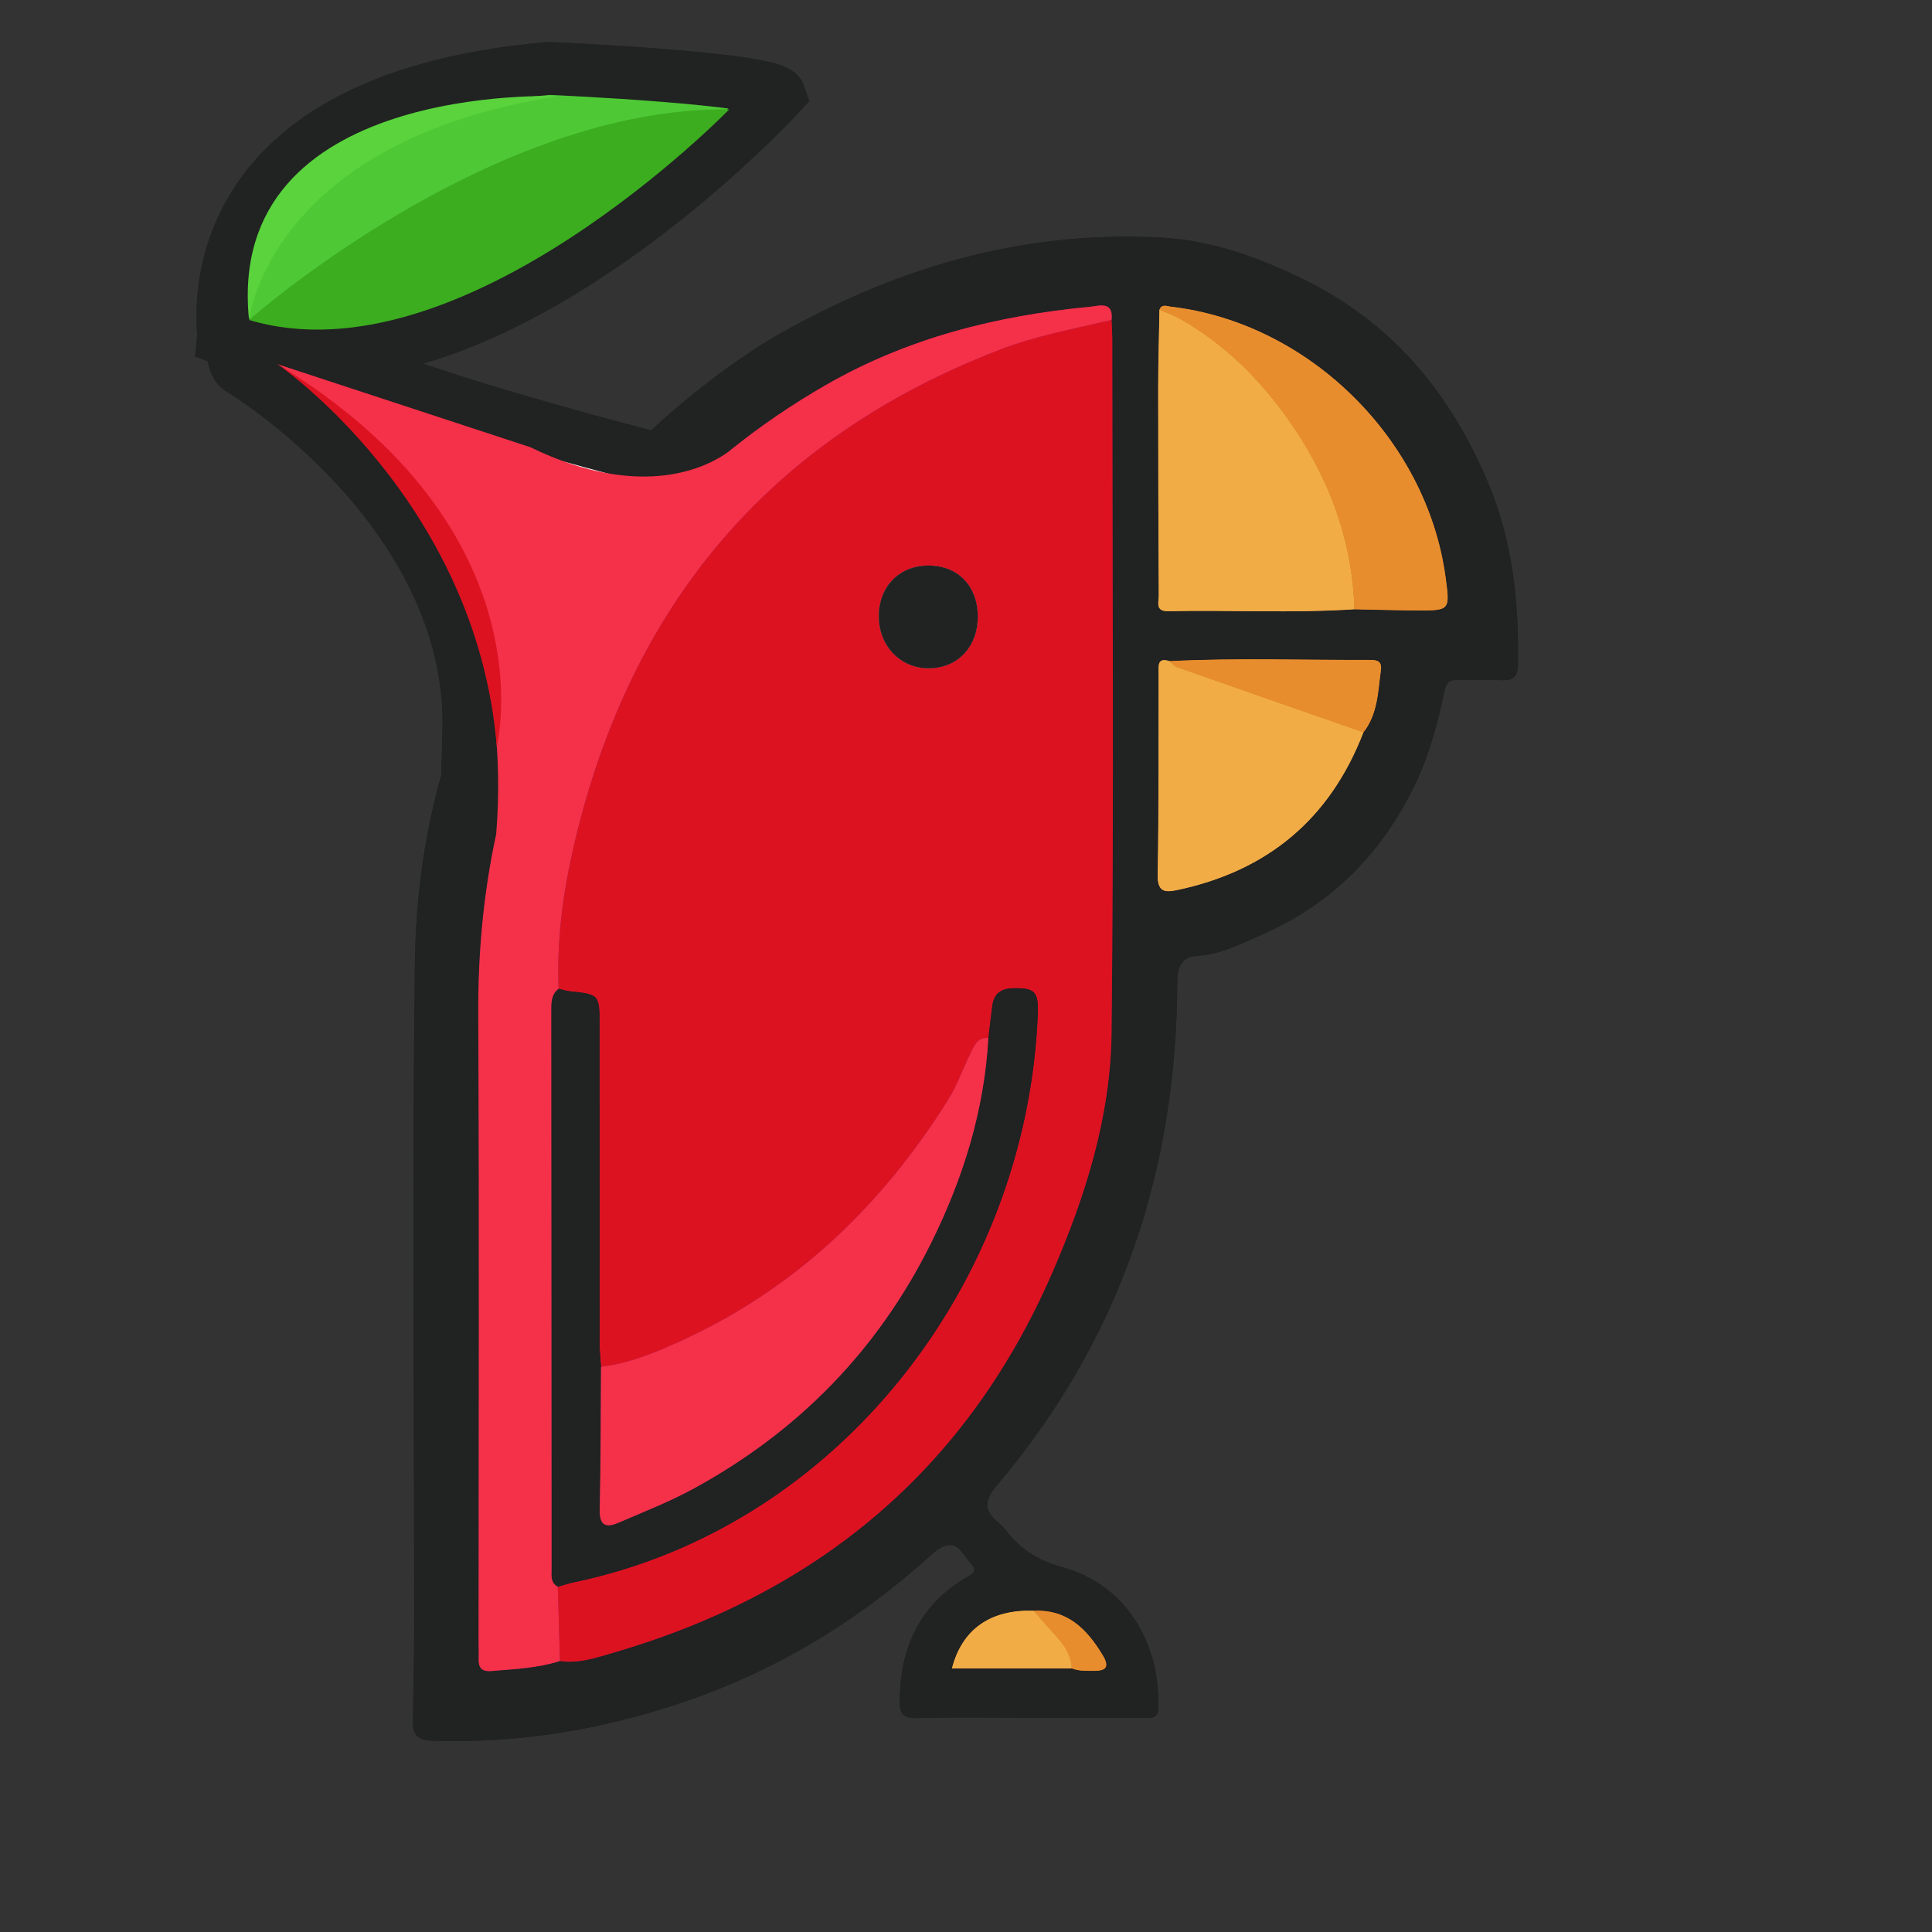 <?xml version="1.0" encoding="utf-8"?>
<!-- Generator: Adobe Illustrator 16.0.0, SVG Export Plug-In . SVG Version: 6.00 Build 0)  -->
<!DOCTYPE svg PUBLIC "-//W3C//DTD SVG 1.1//EN" "http://www.w3.org/Graphics/SVG/1.1/DTD/svg11.dtd">
<svg version="1.1" id="Layer_1" xmlns="http://www.w3.org/2000/svg" xmlns:xlink="http://www.w3.org/1999/xlink" x="0px" y="0px"
	 width="512px" height="512px" viewBox="0 0 512 512" enable-background="new 0 0 512 512" xml:space="preserve">
<rect x="0" y="0" width="512" height="512" fill="#333333" stroke="none"/>
<g>
	<path fill="#212222" d="M172.45,114.147c9.294-8.628,19.234-16.428,29.987-23.172c0.703-0.44,1.393-0.906,2.11-1.321
		c31.892-18.46,65.917-28.701,103.104-26.689c13.318,0.72,25.373,5.039,37.438,10.882c23.855,11.552,39.183,30.257,49.22,53.944
		c6.536,15.422,8.25,31.775,7.963,48.409c-0.055,3.023-1.164,4.184-4.161,4.061c-3.826-0.156-7.67,0.096-11.493-0.084
		c-2.448-0.115-3.361,0.62-3.883,3.166c-1.739,8.472-4.01,16.833-7.78,24.669c-8.701,18.07-22.081,31.629-40.445,39.629
		c-5.44,2.37-10.956,5.316-17.271,5.678c-3.651,0.209-5.243,2.605-5.249,6.509c-0.08,50.267-15.105,95.265-47.835,133.841
		c-3.32,3.916-3.496,6.688,0.465,9.834c1.025,0.817,1.854,1.905,2.693,2.933c3.752,4.576,8.213,7.229,14.242,8.881
		c16.346,4.479,26.011,19.563,25.391,37.326c-0.104,2.946-1.863,2.579-3.674,2.58c-10.164,0.005-20.33,0.002-30.494,0.002
		c-9.998,0-20-0.175-29.991,0.098c-3.484,0.094-4.363-1.403-4.355-4.295c0.038-13.718,4.795-24.988,16.832-32.495
		c1.584-0.988,4.375-1.776,1.963-4.255c-2.076-2.133-3.354-6.509-7.769-4.184c-1.729,0.911-3.169,2.409-4.661,3.73
		c-18.53,16.397-39.394,28.908-62.79,36.951c-21.87,7.519-44.377,11.325-67.604,10.531c-3.819-0.131-5.025-1.768-4.98-5.116
		c0.109-8.155,0.333-16.313,0.337-24.469c0.029-58.985-0.555-117.98,0.196-176.961c0.602-47.271,17.438-88.924,47.803-125.096
		 M284.029,442.141c1.912,0.761,3.916,0.633,5.912,0.646c3.479,0.027,4.02-1.305,2.246-4.229c-4.188-6.9-9.375-12.11-18.225-11.683
		c-11.493-0.438-19.043,4.936-21.69,15.264C262.825,442.141,273.428,442.141,284.029,442.141z M361.324,194.08
		c3.813-4.841,3.845-10.741,4.629-16.438c0.322-2.336-0.854-2.766-2.863-2.757c-17.707,0.074-35.418-0.583-53.12,0.326
		c-3.349-1.063-2.923,1.233-2.927,3.237c-0.034,17.825,0.057,35.652-0.24,53.473c-0.07,4.338,1.779,4.666,5.043,3.982
		C335.87,230.872,352.476,217.064,361.324,194.08z M307.269,82.051c-0.119,6.976-0.341,13.951-0.344,20.927
		c-0.009,18.293,0.061,36.586,0.157,54.878c0.01,1.732-1.011,4.192,2.489,4.119c16.448-0.345,32.909,0.566,49.351-0.51
		c5.479,0.107,10.954,0.278,16.434,0.31c8.951,0.052,8.951,0.015,7.727-8.938c-5.008-36.535-36.322-67.329-72.818-71.569
		C309.233,81.147,307.914,80.473,307.269,82.051z M294.581,84.791c0.551-5.132-3.313-3.718-5.713-3.492
		c-24.714,2.321-48.39,8.285-70.088,20.778c-36.584,21.065-63.025,51.002-78.59,90.344c-9.735,24.607-13.587,50.194-13.446,76.632
		c0.294,55.303,0.089,110.606,0.09,165.909c0,1.499,0.071,3,0.017,4.496c-0.088,2.395,0.628,3.615,3.403,3.384
		c6.112-0.511,12.243-0.765,18.146-2.66c4.884,0.745,9.356-0.795,13.973-2.137c54.138-15.741,93.63-48.363,116.359-100.46
		c8.916-20.435,15.615-41.696,15.85-63.97c0.643-61.106,0.209-122.224,0.189-183.337C294.77,88.449,294.646,86.62,294.581,84.791z"
		/>
	<path fill="#7A0559" d="M294.581,84.791c0.065,1.829,0.188,3.658,0.188,5.487c0.02,61.113,0.453,122.23-0.189,183.337
		c-0.232,22.273-6.934,43.535-15.85,63.97c-22.729,52.097-62.223,84.719-116.359,100.46c-4.616,1.342-9.088,2.882-13.973,2.137
		c-0.195-6.558-0.391-13.113-0.585-19.674c1.434-0.398,2.849-0.888,4.303-1.188c70.158-14.637,120.09-79.384,122.916-150.63
		c0.237-5.992-0.892-6.967-6.755-6.782c-3.229,0.101-4.936,1.616-5.326,4.741c-0.354,2.806-0.684,5.611-1.021,8.416
		c-3.039-0.207-3.807,2.24-4.812,4.262c-1.996,4.013-3.474,8.333-5.837,12.104c-17.625,28.131-40.701,50.305-71.227,64.104
		c-6.646,3.004-13.417,5.82-20.785,6.668c-0.129-1.99-0.37-3.979-0.371-5.971c-0.017-28.164,0.018-56.326-0.003-84.486
		c-0.006-8.241-0.069-8.229-7.949-9.053c-0.983-0.103-1.943-0.436-2.914-0.66c-0.525-12.735,1.12-25.259,3.975-37.62
		c14.667-63.513,51.515-108.027,112.792-131.672C274.471,89.006,284.574,87.14,294.581,84.791z M259.125,163.441
		c0.009-8.155-5.288-13.609-13.179-13.567c-7.594,0.04-12.976,5.502-13.061,13.257c-0.086,7.857,5.547,13.896,13.044,13.98
		C253.649,177.199,259.116,171.537,259.125,163.441z"/>
	<path fill="#F2AC46" d="M358.922,161.465c-16.439,1.076-32.902,0.165-49.351,0.51c-3.5,0.073-2.479-2.387-2.489-4.119
		c-0.099-18.292-0.166-36.585-0.157-54.878c0.003-6.976,0.225-13.951,0.344-20.927c1.956,0.886,3.999,1.62,5.854,2.684
		c11.271,6.469,20.35,15.413,27.845,25.869C351.836,125.768,358.372,142.593,358.922,161.465z"/>
	<path fill="#F2AC46" d="M361.324,194.08c-8.851,22.984-25.454,36.792-49.479,41.823c-3.264,0.684-5.113,0.355-5.043-3.982
		c0.297-17.82,0.206-35.647,0.24-53.473c0.004-2.004-0.422-4.301,2.928-3.237c0.612,0.532,1.141,1.312,1.852,1.562
		C328.31,182.576,344.819,188.323,361.324,194.08z"/>
	<path fill="#E88D2E" d="M358.922,161.465c-0.55-18.872-7.086-35.697-17.956-50.861c-7.495-10.456-16.574-19.4-27.845-25.869
		c-1.854-1.063-3.896-1.798-5.854-2.684c0.646-1.578,1.967-0.903,2.993-0.784c36.496,4.24,67.813,35.034,72.818,71.569
		c1.227,8.953,1.227,8.99-7.729,8.938C369.876,161.743,364.399,161.572,358.922,161.465z"/>
	<path fill="#E88D2E" d="M361.324,194.08c-16.505-5.757-33.017-11.504-49.504-17.308c-0.711-0.25-1.237-1.029-1.852-1.562
		c17.701-0.909,35.412-0.252,53.119-0.326c2.01-0.009,3.188,0.421,2.863,2.757C365.169,183.339,365.14,189.239,361.324,194.08z"/>
	<path fill="#F2AC46" d="M284.029,442.141c-10.604,0-21.204,0-31.754,0c2.647-10.328,10.198-15.699,21.691-15.264
		c1.284,1.48,2.54,2.987,3.857,4.438C280.688,434.472,283.822,437.464,284.029,442.141z"/>
	<path fill="#E88D2E" d="M284.029,442.141c-0.207-4.677-3.342-7.669-6.206-10.824c-1.317-1.45-2.573-2.957-3.857-4.438
		c8.849-0.43,14.033,4.78,18.222,11.683c1.773,2.925,1.234,4.257-2.246,4.229C287.945,442.771,285.941,442.899,284.029,442.141z"/>
	<path fill="#212222" d="M147.813,420.508c-2.02-1.124-1.639-3.067-1.64-4.865c-0.027-49.248-0.044-98.496-0.088-147.746
		c-0.002-2.211-0.035-4.352,1.947-5.867c0.971,0.229,1.93,0.562,2.914,0.662c7.88,0.822,7.943,0.812,7.949,9.053
		c0.021,28.16-0.013,56.322,0.003,84.486c0.001,1.988,0.242,3.979,0.371,5.971c-0.09,12.641-0.051,25.283-0.338,37.922
		c-0.103,4.543,1.98,4.729,5.183,3.336c6.517-2.838,13.188-5.42,19.418-8.805c27.758-15.068,48.95-36.602,63.087-64.973
		c8.592-17.242,14.225-35.283,15.311-54.617c0.34-2.805,0.67-5.61,1.021-8.416c0.393-3.125,2.1-4.643,5.326-4.741
		c5.863-0.185,6.992,0.79,6.755,6.782c-2.826,71.246-52.758,135.993-122.916,150.63C150.662,419.62,149.247,420.107,147.813,420.508
		z"/>
	<path fill="#930C73" d="M261.93,275.064c-1.086,19.332-6.718,37.373-15.311,54.617c-14.137,28.369-35.329,49.9-63.087,64.973
		c-6.23,3.383-12.901,5.965-19.418,8.803c-3.203,1.396-5.286,1.207-5.183-3.336c0.287-12.637,0.248-25.281,0.338-37.922
		c7.369-0.848,14.139-3.664,20.785-6.668c30.526-13.797,53.602-35.971,71.227-64.102c2.363-3.772,3.841-8.095,5.837-12.105
		C258.123,277.305,258.891,274.857,261.93,275.064z"/>
	<path fill="#D6D6D6" d="M259.125,163.441c-0.009,8.096-5.476,13.758-13.195,13.67c-7.498-0.085-13.13-6.123-13.044-13.98
		c0.085-7.755,5.467-13.217,13.061-13.257C253.837,149.832,259.134,155.286,259.125,163.441z"/>
</g>
<path fill="#FFFFFF" stroke="#212222" stroke-width="14" stroke-miterlimit="10" d="M179.728,123.089
	c0,0-99.083-24.36-106.384-37.986c-7.301-13.626-15.081,8.679-9.821,12.58c0,0,62.338,37.176,60.742,96.345L179.728,123.089z"/>
<path fill="#FFFFFF" stroke="#000000" stroke-width="14" stroke-miterlimit="10" d="M202.5,103.5"/>
<path fill="#FFFFFF" stroke="#000000" stroke-width="14" stroke-miterlimit="10" d="M194.5,105.5"/>
<path fill="#4EC935" stroke="#212222" stroke-width="14" stroke-miterlimit="10" d="M206.5,25.101c0,0-80.999,88.284-147.152,64.704
	c0.202-1.616-10.771-63.362,86.201-71.666C145.549,18.139,205,20.702,206.5,25.101z"/>
<path fill="#930C73" d="M288.866,81.299c-24.714,2.321-48.389,8.285-70.088,20.778c-8.667,4.991-16.759,10.486-24.278,16.48v-0.007
	c0,0-0.018,0.018-0.05,0.047c-0.487,0.389-0.977,0.775-1.459,1.168c-4.998,3.633-22.486,13.319-52.49-1.266l-67-22
	c0,0,65,38,57.991,124.605l0.006-0.008c-3.401,15.642-4.842,31.636-4.755,47.956c0.294,55.303,0.089,110.606,0.09,165.909
	c0,1.499,0.072,3,0.017,4.496c-0.088,2.395,0.629,3.615,3.403,3.384c6.112-0.511,12.244-0.764,18.146-2.66
	c-0.195-6.558-0.39-13.113-0.585-19.674c-2.02-1.124-1.639-3.07-1.642-4.867c-0.027-49.246-0.044-98.496-0.088-147.744
	c-0.002-2.211-0.035-4.352,1.947-5.867c-0.525-12.735,1.121-25.259,3.975-37.62c14.667-63.513,51.515-108.027,112.792-131.672
	c9.672-3.731,19.775-5.597,29.782-7.946C295.13,79.659,291.266,81.073,288.866,81.299z"/>
<path fill="#FFFFFF" stroke="#212222" stroke-width="14" stroke-miterlimit="10" d="M206.5,29"/>
<path fill="#FFFFFF" d="M109.422-32"/>
<path fill="#7A0559" d="M73.5,96.5c0,0,52.651,35.923,58.159,101.295C131.659,197.795,146.075,140.5,73.5,96.5z"/>
<path fill="#3BAD1F" d="M66,84.791c0,0,63.917-56.634,127.25-55.8C193.25,28.991,122.572,101.749,66,84.791z"/>
<path fill="#212222" d="M256.274,163.723c0,4.971-4.029,9-9,9l0,0c-4.971,0-9-4.029-9-9l0,0c0-4.971,4.029-9,9-9l0,0
	C252.245,154.723,256.274,158.752,256.274,163.723L256.274,163.723z"/>
<g>
	<path fill="#212222" d="M172.45,114.147c9.294-8.628,19.234-16.428,29.987-23.172c0.703-0.44,1.393-0.906,2.11-1.321
		c31.892-18.46,65.917-28.701,103.104-26.689c13.318,0.72,25.373,5.039,37.438,10.882c23.855,11.552,39.183,30.257,49.22,53.944
		c6.536,15.422,8.25,31.775,7.963,48.409c-0.055,3.023-1.164,4.184-4.161,4.061c-3.826-0.156-7.67,0.096-11.493-0.084
		c-2.448-0.115-3.361,0.62-3.883,3.166c-1.739,8.472-4.01,16.833-7.78,24.669c-8.701,18.07-22.081,31.629-40.445,39.629
		c-5.44,2.37-10.956,5.316-17.271,5.678c-3.651,0.209-5.243,2.605-5.249,6.509c-0.08,50.267-15.105,95.265-47.835,133.841
		c-3.32,3.916-3.496,6.688,0.465,9.834c1.025,0.817,1.854,1.905,2.693,2.933c3.752,4.576,8.213,7.229,14.242,8.881
		c16.346,4.479,26.011,19.563,25.391,37.326c-0.104,2.946-1.863,2.579-3.674,2.58c-10.164,0.005-20.33,0.002-30.494,0.002
		c-9.998,0-20-0.175-29.991,0.098c-3.484,0.094-4.363-1.403-4.355-4.295c0.038-13.718,4.795-24.988,16.832-32.495
		c1.584-0.988,4.375-1.776,1.963-4.255c-2.076-2.133-3.354-6.509-7.769-4.184c-1.729,0.911-3.169,2.409-4.661,3.73
		c-18.53,16.397-39.394,28.908-62.79,36.951c-21.87,7.519-44.377,11.325-67.604,10.531c-3.819-0.131-5.025-1.768-4.98-5.116
		c0.109-8.155,0.333-16.313,0.337-24.469c0.029-58.985-0.555-117.98,0.196-176.961c0.602-47.271,17.438-88.924,47.803-125.096
		 M284.029,442.141c1.912,0.761,3.916,0.633,5.912,0.646c3.479,0.027,4.02-1.305,2.246-4.229c-4.188-6.9-9.375-12.11-18.225-11.683
		c-11.493-0.438-19.043,4.936-21.69,15.264C262.825,442.141,273.428,442.141,284.029,442.141z M361.324,194.08
		c3.813-4.841,3.845-10.741,4.629-16.438c0.322-2.336-0.854-2.766-2.863-2.757c-17.707,0.074-35.418-0.583-53.12,0.326
		c-3.349-1.063-2.923,1.233-2.927,3.237c-0.034,17.825,0.057,35.652-0.24,53.473c-0.07,4.338,1.779,4.666,5.043,3.982
		C335.87,230.872,352.476,217.064,361.324,194.08z M307.269,82.051c-0.119,6.976-0.341,13.951-0.344,20.927
		c-0.009,18.293,0.061,36.586,0.157,54.878c0.01,1.732-1.011,4.192,2.489,4.119c16.448-0.345,32.909,0.566,49.351-0.51
		c5.479,0.107,10.954,0.278,16.434,0.31c8.951,0.052,8.951,0.015,7.727-8.938c-5.008-36.535-36.322-67.329-72.818-71.569
		C309.233,81.147,307.914,80.473,307.269,82.051z M294.581,84.791c0.551-5.132-3.313-3.718-5.713-3.492
		c-24.714,2.321-48.39,8.285-70.088,20.778c-36.584,21.065-63.025,51.002-78.59,90.344c-9.735,24.607-13.587,50.194-13.446,76.632
		c0.294,55.303,0.089,110.606,0.09,165.909c0,1.499,0.071,3,0.017,4.496c-0.088,2.395,0.628,3.615,3.403,3.384
		c6.112-0.511,12.243-0.765,18.146-2.66c4.884,0.745,9.356-0.795,13.973-2.137c54.138-15.741,93.63-48.363,116.359-100.46
		c8.916-20.435,15.615-41.696,15.85-63.97c0.643-61.106,0.209-122.224,0.189-183.337C294.77,88.449,294.646,86.62,294.581,84.791z"
		/>
	<path fill="#DD1221" d="M294.581,84.791c0.065,1.829,0.188,3.658,0.188,5.487c0.02,61.113,0.453,122.23-0.189,183.337
		c-0.232,22.273-6.934,43.535-15.85,63.97c-22.729,52.097-62.223,84.719-116.359,100.46c-4.616,1.342-9.088,2.882-13.973,2.137
		c-0.195-6.558-0.391-13.113-0.585-19.674c1.434-0.398,2.849-0.888,4.303-1.188c70.158-14.637,120.09-79.384,122.916-150.63
		c0.237-5.992-0.892-6.967-6.755-6.782c-3.229,0.101-4.936,1.616-5.326,4.741c-0.354,2.806-0.684,5.611-1.021,8.416
		c-3.039-0.207-3.807,2.24-4.812,4.262c-1.996,4.013-3.474,8.333-5.837,12.104c-17.625,28.131-40.701,50.305-71.227,64.104
		c-6.646,3.004-13.417,5.82-20.785,6.668c-0.129-1.99-0.37-3.979-0.371-5.971c-0.017-28.164,0.018-56.326-0.003-84.486
		c-0.006-8.241-0.069-8.229-7.949-9.053c-0.983-0.103-1.943-0.436-2.914-0.66c-0.525-12.735,1.12-25.259,3.975-37.62
		c14.667-63.513,51.515-108.027,112.792-131.672C274.471,89.006,284.574,87.14,294.581,84.791z M259.125,163.441
		c0.009-8.155-5.288-13.609-13.179-13.567c-7.594,0.04-12.976,5.502-13.061,13.257c-0.086,7.857,5.547,13.896,13.044,13.98
		C253.649,177.199,259.116,171.537,259.125,163.441z"/>
	<path fill="#F2AC46" d="M358.922,161.465c-16.439,1.076-32.902,0.165-49.351,0.51c-3.5,0.073-2.479-2.387-2.489-4.119
		c-0.099-18.292-0.166-36.585-0.157-54.878c0.003-6.976,0.225-13.951,0.344-20.927c1.956,0.886,3.999,1.62,5.854,2.684
		c11.271,6.469,20.35,15.413,27.845,25.869C351.836,125.768,358.372,142.593,358.922,161.465z"/>
	<path fill="#F2AC46" d="M361.324,194.08c-8.851,22.984-25.454,36.792-49.479,41.823c-3.264,0.684-5.113,0.355-5.043-3.982
		c0.297-17.82,0.206-35.647,0.24-53.473c0.004-2.004-0.422-4.301,2.928-3.237c0.612,0.532,1.141,1.312,1.852,1.562
		C328.31,182.576,344.819,188.323,361.324,194.08z"/>
	<path fill="#E88D2E" d="M358.922,161.465c-0.55-18.872-7.086-35.697-17.956-50.861c-7.495-10.456-16.574-19.4-27.845-25.869
		c-1.854-1.063-3.896-1.798-5.854-2.684c0.646-1.578,1.967-0.903,2.993-0.784c36.496,4.24,67.813,35.034,72.818,71.569
		c1.227,8.953,1.227,8.99-7.729,8.938C369.876,161.743,364.399,161.572,358.922,161.465z"/>
	<path fill="#E88D2E" d="M361.324,194.08c-16.505-5.757-33.017-11.504-49.504-17.308c-0.711-0.25-1.237-1.029-1.852-1.562
		c17.701-0.909,35.412-0.252,53.119-0.326c2.01-0.009,3.188,0.421,2.863,2.757C365.169,183.339,365.14,189.239,361.324,194.08z"/>
	<path fill="#F2AC46" d="M284.029,442.141c-10.604,0-21.204,0-31.754,0c2.647-10.328,10.198-15.699,21.691-15.264
		c1.284,1.48,2.54,2.987,3.857,4.438C280.688,434.472,283.822,437.464,284.029,442.141z"/>
	<path fill="#E88D2E" d="M284.029,442.141c-0.207-4.677-3.342-7.669-6.206-10.824c-1.317-1.45-2.573-2.957-3.857-4.438
		c8.849-0.43,14.033,4.78,18.222,11.683c1.773,2.925,1.234,4.257-2.246,4.229C287.945,442.771,285.941,442.899,284.029,442.141z"/>
	<path fill="#212222" d="M147.813,420.508c-2.02-1.124-1.639-3.067-1.64-4.865c-0.027-49.248-0.044-98.496-0.088-147.746
		c-0.002-2.211-0.035-4.352,1.947-5.867c0.971,0.229,1.93,0.562,2.914,0.662c7.88,0.822,7.943,0.812,7.949,9.053
		c0.021,28.16-0.013,56.322,0.003,84.486c0.001,1.988,0.242,3.979,0.371,5.971c-0.09,12.641-0.051,25.283-0.338,37.922
		c-0.103,4.543,1.98,4.729,5.183,3.336c6.517-2.838,13.188-5.42,19.418-8.805c27.758-15.068,48.95-36.602,63.087-64.973
		c8.592-17.242,14.225-35.283,15.311-54.617c0.34-2.805,0.67-5.61,1.021-8.416c0.393-3.125,2.1-4.643,5.326-4.741
		c5.863-0.185,6.992,0.79,6.755,6.782c-2.826,71.246-52.758,135.993-122.916,150.63C150.662,419.62,149.247,420.107,147.813,420.508
		z"/>
	<path fill="#F43149" d="M261.93,275.064c-1.086,19.332-6.718,37.373-15.311,54.617c-14.137,28.369-35.329,49.9-63.087,64.973
		c-6.23,3.383-12.901,5.965-19.418,8.803c-3.203,1.396-5.286,1.207-5.183-3.336c0.287-12.637,0.248-25.281,0.338-37.922
		c7.369-0.848,14.139-3.664,20.785-6.668c30.526-13.797,53.602-35.971,71.227-64.102c2.363-3.772,3.841-8.095,5.837-12.105
		C258.123,277.305,258.891,274.857,261.93,275.064z"/>
	<path fill="#212222" d="M259.125,163.441c-0.009,8.096-5.476,13.758-13.195,13.67c-7.498-0.085-13.13-6.123-13.044-13.98
		c0.085-7.755,5.467-13.217,13.061-13.257C253.837,149.832,259.134,155.286,259.125,163.441z"/>
</g>
<path fill="#FFFFFF" stroke="#212222" stroke-width="14" stroke-miterlimit="10" d="M179.728,123.089
	c0,0-99.083-24.36-106.384-37.986c-7.301-13.626-15.081,8.679-9.821,12.58c0,0,62.338,37.176,60.742,96.345L179.728,123.089z"/>
<path fill="#FFFFFF" stroke="#000000" stroke-width="14" stroke-miterlimit="10" d="M202.5,103.5"/>
<path fill="#FFFFFF" stroke="#000000" stroke-width="14" stroke-miterlimit="10" d="M194.5,105.5"/>
<path fill="#4EC935" stroke="#212222" stroke-width="14" stroke-miterlimit="10" d="M206.5,25.101c0,0-80.999,88.284-147.152,64.704
	c0.202-1.616-10.771-63.362,86.201-71.666C145.549,18.139,205,20.702,206.5,25.101z"/>
<path fill="#F43149" d="M288.866,81.299c-24.714,2.321-48.389,8.285-70.088,20.778c-8.667,4.991-16.759,10.486-24.278,16.48v-0.007
	c0,0-0.018,0.018-0.05,0.047c-0.487,0.389-0.977,0.775-1.459,1.168c-4.998,3.633-22.486,13.319-52.49-1.266l-67-22
	c0,0,65,38,57.991,124.605l0.006-0.008c-3.401,15.642-4.842,31.636-4.755,47.956c0.294,55.303,0.089,110.606,0.09,165.909
	c0,1.499,0.072,3,0.017,4.496c-0.088,2.395,0.629,3.615,3.403,3.384c6.112-0.511,12.244-0.764,18.146-2.66
	c-0.195-6.558-0.39-13.113-0.585-19.674c-2.02-1.124-1.639-3.07-1.642-4.867c-0.027-49.246-0.044-98.496-0.088-147.744
	c-0.002-2.211-0.035-4.352,1.947-5.867c-0.525-12.735,1.121-25.259,3.975-37.62c14.667-63.513,51.515-108.027,112.792-131.672
	c9.672-3.731,19.775-5.597,29.782-7.946C295.13,79.659,291.266,81.073,288.866,81.299z"/>
<path fill="#FFFFFF" stroke="#212222" stroke-width="14" stroke-miterlimit="10" d="M206.5,29"/>
<path fill="#FFFFFF" d="M109.422-32"/>
<path fill="#DD1221" d="M73.5,96.5c0,0,52.651,35.923,58.159,101.295C131.659,197.795,146.075,140.5,73.5,96.5z"/>
<path fill="#3BAD1F" d="M66,84.791c0,0,63.917-56.634,127.25-55.8C193.25,28.991,122.572,101.749,66,84.791z"/>
<path fill="#FFFFFF" d="M347.928,287.599"/>
<path fill="#FFFFFF" d="M347.928,287.599"/>
<path fill="#5AD33D" d="M66,84.791c0,0,5.126-47.291,81.813-59.291C147.813,25.5,59.5,21.582,66,84.791z"/>
</svg>
